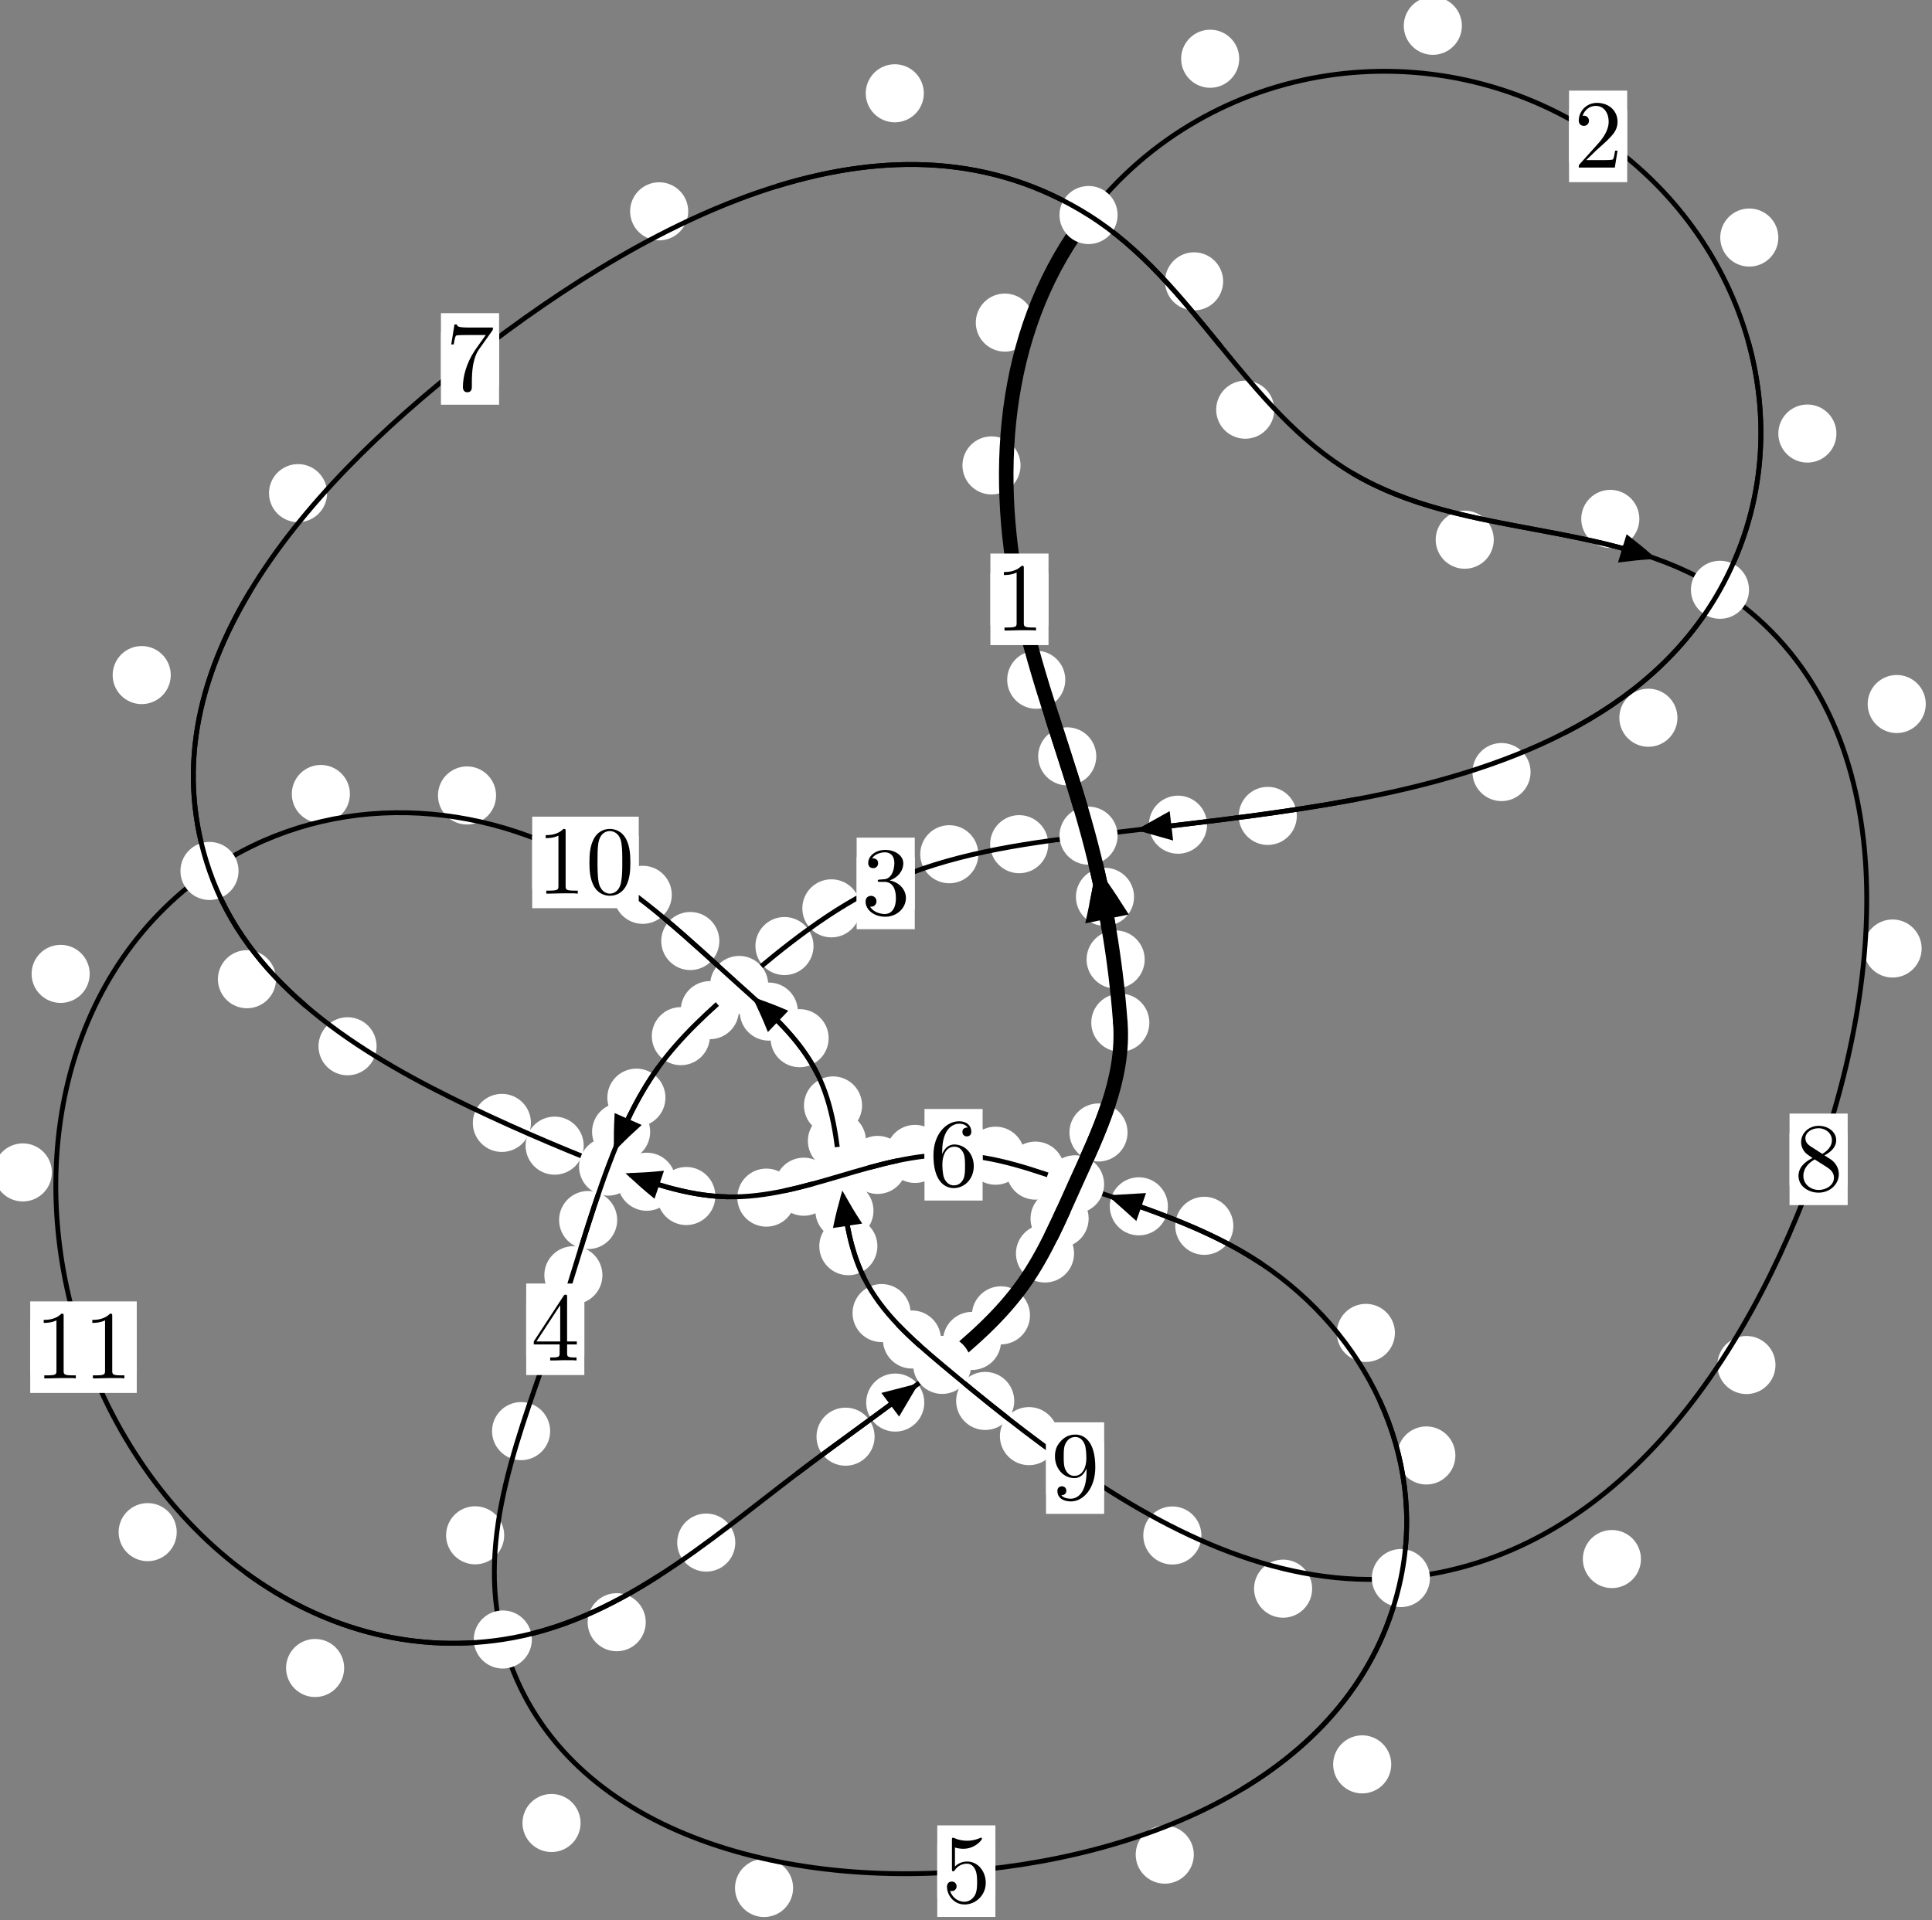 <?xml version="1.0"?>
<!-- Created by MetaPost 1.999 on 2021.07.06:0000 -->
<svg version="1.1" xmlns="http://www.w3.org/2000/svg" xmlns:xlink="http://www.w3.org/1999/xlink" width="198.783" height="197.618" viewBox="0 0 198.783 197.618">
<rect x="0" y="0" width="198.783" height="197.618" fill="#808080" stroke="none"/>
<!-- Original BoundingBox: -112.640396 -111.284164 86.142380 86.334091 -->
  <defs>
    <g transform="scale(0.01,0.01)" id="GLYPHcmr10_48">
      <path style="fill-rule: evenodd;" d="M460 -320C460 -400,455 -480,420 -554C374 -650,292 -666,250 -666C190 -666,117 -640,76 -547C44 -478,39 -400,39 -320C39 -245,43 -155,84 -79C127 2,200 22,249 22C303 22,379 1,423 -94C455 -163,460 -241,460 -320M249 -0C210 -0,151 -25,133 -121C122 -181,122 -273,122 -332C122 -396,122 -462,130 -516C149 -635,224 -644,249 -644C282 -644,348 -626,367 -527C377 -471,377 -395,377 -332C377 -257,377 -189,366 -125C351 -30,294 -0,249 -0"></path>
    </g>
    <g transform="scale(0.01,0.01)" id="GLYPHcmr10_49">
      <path style="fill-rule: evenodd;" d="M294 -640C294 -664,294 -666,271 -666C209 -602,121 -602,89 -602L89 -571C109 -571,168 -571,220 -597L220 -79C220 -43,217 -31,127 -31L95 -31L95 -0L257 -0L130 -3L217 -3L257 -3L297 -3L384 -3L419 -0L419 -31L387 -31C297 -31,294 -42,294 -79"></path>
    </g>
    <g transform="scale(0.01,0.01)" id="GLYPHcmr10_50">
      <path style="fill-rule: evenodd;" d="M127 -77L233 -180C389 -318,449 -372,449 -472C449 -586,359 -666,237 -666C124 -666,50 -574,50 -485C50 -429,100 -429,103 -429C120 -429,155 -441,155 -482C155 -508,137 -534,102 -534C94 -534,92 -534,89 -533C112 -598,166 -635,224 -635C315 -635,358 -554,358 -472C358 -392,308 -313,253 -251L61 -37C50 -26,50 -24,50 -0L421 -0L449 -174L424 -174C419 -144,412 -100,402 -85C395 -77,329 -77,307 -77"></path>
    </g>
    <g transform="scale(0.01,0.01)" id="GLYPHcmr10_51">
      <path style="fill-rule: evenodd;" d="M290 -352C372 -379,430 -449,430 -528C430 -610,342 -666,246 -666C145 -666,69 -606,69 -530C69 -497,91 -478,120 -478C151 -478,171 -500,171 -529C171 -579,124 -579,109 -579C140 -628,206 -641,242 -641C283 -641,338 -619,338 -529C338 -517,336 -459,310 -415C280 -367,246 -364,221 -363C213 -362,189 -360,182 -360C174 -359,167 -358,167 -348C167 -337,174 -337,191 -337L235 -337C317 -337,354 -269,354 -171C354 -35,285 -6,241 -6C198 -6,123 -23,88 -82C123 -77,154 -99,154 -137C154 -173,127 -193,98 -193C74 -193,42 -179,42 -135C42 -44,135 22,244 22C366 22,457 -69,457 -171C457 -253,394 -331,290 -352"></path>
    </g>
    <g transform="scale(0.01,0.01)" id="GLYPHcmr10_52">
      <path style="fill-rule: evenodd;" d="M294 -165L294 -78C294 -42,292 -31,218 -31L197 -31L197 -0L332 -0L238 -3L290 -3L332 -3L374 -3L427 -3L468 -0L468 -31L447 -31C373 -31,371 -42,371 -78L371 -165L471 -165L471 -196L371 -196L371 -651C371 -671,371 -677,355 -677C346 -677,343 -677,335 -665L28 -196L28 -165M300 -196L56 -196L300 -569"></path>
    </g>
    <g transform="scale(0.01,0.01)" id="GLYPHcmr10_53">
      <path style="fill-rule: evenodd;" d="M449 -201C449 -320,367 -420,259 -420C211 -420,168 -404,132 -369L132 -564C152 -558,185 -551,217 -551C340 -551,410 -642,410 -655C410 -661,407 -666,400 -666C399 -666,397 -666,392 -663C372 -654,323 -634,256 -634C216 -634,170 -641,123 -662C115 -665,113 -665,111 -665C101 -665,101 -657,101 -641L101 -345C101 -327,101 -319,115 -319C122 -319,124 -322,128 -328C139 -344,176 -398,257 -398C309 -398,334 -352,342 -334C358 -297,360 -258,360 -208C360 -173,360 -113,336 -71C312 -32,275 -6,229 -6C156 -6,99 -59,82 -118C85 -117,88 -116,99 -116C132 -116,149 -141,149 -165C149 -189,132 -214,99 -214C85 -214,50 -207,50 -161C50 -75,119 22,231 22C347 22,449 -74,449 -201"></path>
    </g>
    <g transform="scale(0.01,0.01)" id="GLYPHcmr10_54">
      <path style="fill-rule: evenodd;" d="M132 -328L132 -352C132 -605,256 -641,307 -641C331 -641,373 -635,395 -601C380 -601,340 -601,340 -556C340 -525,364 -510,386 -510C402 -510,432 -519,432 -558C432 -618,388 -666,305 -666C177 -666,42 -537,42 -316C42 -49,158 22,251 22C362 22,457 -72,457 -204C457 -331,368 -427,257 -427C189 -427,152 -376,132 -328M251 -6C188 -6,158 -66,152 -81C134 -128,134 -208,134 -226C134 -304,166 -404,256 -404C272 -404,318 -404,349 -342C367 -305,367 -254,367 -205C367 -157,367 -107,350 -71C320 -11,274 -6,251 -6"></path>
    </g>
    <g transform="scale(0.01,0.01)" id="GLYPHcmr10_55">
      <path style="fill-rule: evenodd;" d="M476 -609C485 -621,485 -623,485 -644L242 -644C120 -644,118 -657,114 -676L89 -676L56 -470L81 -470C84 -486,93 -549,106 -561C113 -567,191 -567,204 -567L411 -567C400 -551,321 -442,299 -409C209 -274,176 -135,176 -33C176 -23,176 22,222 22C268 22,268 -23,268 -33L268 -84C268 -139,271 -194,279 -248C283 -271,297 -357,341 -419"></path>
    </g>
    <g transform="scale(0.01,0.01)" id="GLYPHcmr10_56">
      <path style="fill-rule: evenodd;" d="M163 -457C117 -487,113 -521,113 -538C113 -599,178 -641,249 -641C322 -641,386 -589,386 -517C386 -460,347 -412,287 -377M309 -362C381 -399,430 -451,430 -517C430 -609,341 -666,250 -666C150 -666,69 -592,69 -499C69 -481,71 -436,113 -389C124 -377,161 -352,186 -335C128 -306,42 -250,42 -151C42 -45,144 22,249 22C362 22,457 -61,457 -168C457 -204,446 -249,408 -291C389 -312,373 -322,309 -362M209 -320L332 -242C360 -223,407 -193,407 -132C407 -58,332 -6,250 -6C164 -6,92 -68,92 -151C92 -209,124 -273,209 -320"></path>
    </g>
    <g transform="scale(0.01,0.01)" id="GLYPHcmr10_57">
      <path style="fill-rule: evenodd;" d="M367 -318L367 -286C367 -52,263 -6,205 -6C188 -6,134 -8,107 -42C151 -42,159 -71,159 -88C159 -119,135 -134,113 -134C97 -134,67 -125,67 -86C67 -19,121 22,206 22C335 22,457 -114,457 -329C457 -598,342 -666,253 -666C198 -666,149 -648,106 -603C65 -558,42 -516,42 -441C42 -316,130 -218,242 -218C303 -218,344 -260,367 -318M243 -241C227 -241,181 -241,150 -304C132 -341,132 -391,132 -440C132 -494,132 -541,153 -578C180 -628,218 -641,253 -641C299 -641,332 -607,349 -562C361 -530,365 -467,365 -421C365 -338,331 -241,243 -241"></path>
    </g>
  </defs>
  <path d="M117.776 98.741C117.776 97.948,117.461 97.188,116.9 96.627C116.34 96.067,115.58 95.752,114.787 95.752C113.994 95.752,113.234 96.067,112.674 96.627C112.113 97.188,111.798 97.948,111.798 98.741C111.798 99.533,112.113 100.293,112.674 100.854C113.234 101.414,113.994 101.729,114.787 101.729C115.58 101.729,116.34 101.414,116.9 100.854C117.461 100.293,117.776 99.533,117.776 98.741Z" style="fill: rgb(100%,100%,100%);stroke: none;"></path>
  <path d="M118.258 105.244C118.258 104.451,117.943 103.691,117.383 103.13C116.823 102.57,116.062 102.255,115.27 102.255C114.477 102.255,113.717 102.57,113.156 103.13C112.596 103.691,112.281 104.451,112.281 105.244C112.281 106.036,112.596 106.797,113.156 107.357C113.717 107.917,114.477 108.232,115.27 108.232C116.062 108.232,116.823 107.917,117.383 107.357C117.943 106.797,118.258 106.036,118.258 105.244Z" style="fill: rgb(100%,100%,100%);stroke: none;"></path>
  <path d="M112.795 77.837C112.795 77.045,112.48 76.284,111.92 75.724C111.36 75.164,110.599 74.849,109.807 74.849C109.014 74.849,108.254 75.164,107.693 75.724C107.133 76.284,106.818 77.045,106.818 77.837C106.818 78.63,107.133 79.39,107.693 79.951C108.254 80.511,109.014 80.826,109.807 80.826C110.599 80.826,111.36 80.511,111.92 79.951C112.48 79.39,112.795 78.63,112.795 77.837Z" style="fill: rgb(100%,100%,100%);stroke: none;"></path>
  <path d="M116.681 92.298C116.681 91.505,116.366 90.745,115.805 90.184C115.245 89.624,114.485 89.309,113.692 89.309C112.899 89.309,112.139 89.624,111.579 90.184C111.018 90.745,110.703 91.505,110.703 92.298C110.703 93.09,111.018 93.85,111.579 94.411C112.139 94.971,112.899 95.286,113.692 95.286C114.485 95.286,115.245 94.971,115.805 94.411C116.366 93.85,116.681 93.09,116.681 92.298Z" style="fill: rgb(100%,100%,100%);stroke: none;"></path>
  <path d="M105.003 47.896C105.003 47.103,104.688 46.343,104.128 45.783C103.567 45.222,102.807 44.907,102.015 44.907C101.222 44.907,100.462 45.222,99.901 45.783C99.341 46.343,99.026 47.103,99.026 47.896C99.026 48.689,99.341 49.449,99.901 50.009C100.462 50.57,101.222 50.885,102.015 50.885C102.807 50.885,103.567 50.57,104.128 50.009C104.688 49.449,105.003 48.689,105.003 47.896Z" style="fill: rgb(100%,100%,100%);stroke: none;"></path>
  <path d="M109.607 69.954C109.607 69.162,109.293 68.402,108.732 67.841C108.172 67.281,107.411 66.966,106.619 66.966C105.826 66.966,105.066 67.281,104.505 67.841C103.945 68.402,103.63 69.162,103.63 69.954C103.63 70.747,103.945 71.507,104.505 72.068C105.066 72.628,105.826 72.943,106.619 72.943C107.411 72.943,108.172 72.628,108.732 72.068C109.293 71.507,109.607 70.747,109.607 69.954Z" style="fill: rgb(100%,100%,100%);stroke: none;"></path>
  <path d="M127.503 6.045C127.503 5.252,127.189 4.492,126.628 3.931C126.068 3.371,125.307 3.056,124.515 3.056C123.722 3.056,122.962 3.371,122.401 3.931C121.841 4.492,121.526 5.252,121.526 6.045C121.526 6.837,121.841 7.598,122.401 8.158C122.962 8.719,123.722 9.033,124.515 9.033C125.307 9.033,126.068 8.719,126.628 8.158C127.189 7.598,127.503 6.837,127.503 6.045Z" style="fill: rgb(100%,100%,100%);stroke: none;"></path>
  <path d="M106.376 33.198C106.376 32.406,106.061 31.645,105.501 31.085C104.94 30.524,104.18 30.21,103.388 30.21C102.595 30.21,101.835 30.524,101.274 31.085C100.714 31.645,100.399 32.406,100.399 33.198C100.399 33.991,100.714 34.751,101.274 35.312C101.835 35.872,102.595 36.187,103.388 36.187C104.18 36.187,104.94 35.872,105.501 35.312C106.061 34.751,106.376 33.991,106.376 33.198Z" style="fill: rgb(100%,100%,100%);stroke: none;"></path>
  <path d="M182.973 24.447C182.973 23.654,182.658 22.894,182.098 22.333C181.537 21.773,180.777 21.458,179.984 21.458C179.192 21.458,178.432 21.773,177.871 22.333C177.311 22.894,176.996 23.654,176.996 24.447C176.996 25.239,177.311 26,177.871 26.56C178.432 27.121,179.192 27.436,179.984 27.436C180.777 27.436,181.537 27.121,182.098 26.56C182.658 26,182.973 25.239,182.973 24.447Z" style="fill: rgb(100%,100%,100%);stroke: none;"></path>
  <path d="M150.413 2.655C150.413 1.862,150.098 1.102,149.537 0.541C148.977 -0.019,148.217 -0.334,147.424 -0.334C146.631 -0.334,145.871 -0.019,145.311 0.541C144.75 1.102,144.435 1.862,144.435 2.655C144.435 3.447,144.75 4.207,145.311 4.768C145.871 5.328,146.631 5.643,147.424 5.643C148.217 5.643,148.977 5.328,149.537 4.768C150.098 4.207,150.413 3.447,150.413 2.655Z" style="fill: rgb(100%,100%,100%);stroke: none;"></path>
  <path d="M172.591 73.863C172.591 73.07,172.276 72.31,171.716 71.75C171.155 71.189,170.395 70.874,169.602 70.874C168.81 70.874,168.05 71.189,167.489 71.75C166.929 72.31,166.614 73.07,166.614 73.863C166.614 74.656,166.929 75.416,167.489 75.976C168.05 76.537,168.81 76.852,169.602 76.852C170.395 76.852,171.155 76.537,171.716 75.976C172.276 75.416,172.591 74.656,172.591 73.863Z" style="fill: rgb(100%,100%,100%);stroke: none;"></path>
  <path d="M188.949 44.618C188.949 43.825,188.634 43.065,188.074 42.505C187.513 41.944,186.753 41.629,185.96 41.629C185.168 41.629,184.408 41.944,183.847 42.505C183.287 43.065,182.972 43.825,182.972 44.618C182.972 45.411,183.287 46.171,183.847 46.731C184.408 47.292,185.168 47.607,185.96 47.607C186.753 47.607,187.513 47.292,188.074 46.731C188.634 46.171,188.949 45.411,188.949 44.618Z" style="fill: rgb(100%,100%,100%);stroke: none;"></path>
  <path d="M133.43 83.966C133.43 83.174,133.115 82.413,132.555 81.853C131.995 81.292,131.234 80.978,130.442 80.978C129.649 80.978,128.889 81.292,128.328 81.853C127.768 82.413,127.453 83.174,127.453 83.966C127.453 84.759,127.768 85.519,128.328 86.08C128.889 86.64,129.649 86.955,130.442 86.955C131.234 86.955,131.995 86.64,132.555 86.08C133.115 85.519,133.43 84.759,133.43 83.966Z" style="fill: rgb(100%,100%,100%);stroke: none;"></path>
  <path d="M157.479 79.453C157.479 78.661,157.164 77.901,156.603 77.34C156.043 76.78,155.283 76.465,154.49 76.465C153.697 76.465,152.937 76.78,152.377 77.34C151.816 77.901,151.501 78.661,151.501 79.453C151.501 80.246,151.816 81.006,152.377 81.567C152.937 82.127,153.697 82.442,154.49 82.442C155.283 82.442,156.043 82.127,156.603 81.567C157.164 81.006,157.479 80.246,157.479 79.453Z" style="fill: rgb(100%,100%,100%);stroke: none;"></path>
  <path d="M107.854 86.876C107.854 86.083,107.539 85.323,106.978 84.762C106.418 84.202,105.658 83.887,104.865 83.887C104.072 83.887,103.312 84.202,102.752 84.762C102.191 85.323,101.876 86.083,101.876 86.876C101.876 87.668,102.191 88.429,102.752 88.989C103.312 89.55,104.072 89.865,104.865 89.865C105.658 89.865,106.418 89.55,106.978 88.989C107.539 88.429,107.854 87.668,107.854 86.876Z" style="fill: rgb(100%,100%,100%);stroke: none;"></path>
  <path d="M124.192 84.87C124.192 84.078,123.877 83.318,123.317 82.757C122.756 82.197,121.996 81.882,121.203 81.882C120.411 81.882,119.65 82.197,119.09 82.757C118.529 83.318,118.214 84.078,118.214 84.87C118.214 85.663,118.529 86.423,119.09 86.984C119.65 87.544,120.411 87.859,121.203 87.859C121.996 87.859,122.756 87.544,123.317 86.984C123.877 86.423,124.192 85.663,124.192 84.87Z" style="fill: rgb(100%,100%,100%);stroke: none;"></path>
  <path d="M88.531 93.48C88.531 92.687,88.216 91.927,87.655 91.366C87.095 90.806,86.335 90.491,85.542 90.491C84.749 90.491,83.989 90.806,83.429 91.366C82.868 91.927,82.553 92.687,82.553 93.48C82.553 94.272,82.868 95.033,83.429 95.593C83.989 96.153,84.749 96.468,85.542 96.468C86.335 96.468,87.095 96.153,87.655 95.593C88.216 95.033,88.531 94.272,88.531 93.48Z" style="fill: rgb(100%,100%,100%);stroke: none;"></path>
  <path d="M100.66 87.91C100.66 87.118,100.345 86.357,99.785 85.797C99.224 85.236,98.464 84.922,97.671 84.922C96.879 84.922,96.119 85.236,95.558 85.797C94.998 86.357,94.683 87.118,94.683 87.91C94.683 88.703,94.998 89.463,95.558 90.024C96.119 90.584,96.879 90.899,97.671 90.899C98.464 90.899,99.224 90.584,99.785 90.024C100.345 89.463,100.66 88.703,100.66 87.91Z" style="fill: rgb(100%,100%,100%);stroke: none;"></path>
  <path d="M76.024 103.957C76.024 103.165,75.709 102.405,75.148 101.844C74.588 101.284,73.828 100.969,73.035 100.969C72.242 100.969,71.482 101.284,70.922 101.844C70.361 102.405,70.046 103.165,70.046 103.957C70.046 104.75,70.361 105.51,70.922 106.071C71.482 106.631,72.242 106.946,73.035 106.946C73.828 106.946,74.588 106.631,75.148 106.071C75.709 105.51,76.024 104.75,76.024 103.957Z" style="fill: rgb(100%,100%,100%);stroke: none;"></path>
  <path d="M83.702 97.36C83.702 96.567,83.387 95.807,82.827 95.246C82.267 94.686,81.506 94.371,80.714 94.371C79.921 94.371,79.161 94.686,78.6 95.246C78.04 95.807,77.725 96.567,77.725 97.36C77.725 98.152,78.04 98.912,78.6 99.473C79.161 100.033,79.921 100.348,80.714 100.348C81.506 100.348,82.267 100.033,82.827 99.473C83.387 98.912,83.702 98.152,83.702 97.36Z" style="fill: rgb(100%,100%,100%);stroke: none;"></path>
  <path d="M68.467 112.961C68.467 112.169,68.152 111.409,67.591 110.848C67.031 110.288,66.271 109.973,65.478 109.973C64.685 109.973,63.925 110.288,63.365 110.848C62.804 111.409,62.489 112.169,62.489 112.961C62.489 113.754,62.804 114.514,63.365 115.075C63.925 115.635,64.685 115.95,65.478 115.95C66.271 115.95,67.031 115.635,67.591 115.075C68.152 114.514,68.467 113.754,68.467 112.961Z" style="fill: rgb(100%,100%,100%);stroke: none;"></path>
  <path d="M73.043 106.632C73.043 105.839,72.728 105.079,72.167 104.518C71.607 103.958,70.847 103.643,70.054 103.643C69.261 103.643,68.501 103.958,67.941 104.518C67.38 105.079,67.065 105.839,67.065 106.632C67.065 107.424,67.38 108.184,67.941 108.745C68.501 109.305,69.261 109.62,70.054 109.62C70.847 109.62,71.607 109.305,72.167 108.745C72.728 108.184,73.043 107.424,73.043 106.632Z" style="fill: rgb(100%,100%,100%);stroke: none;"></path>
  <path d="M63.502 125.555C63.502 124.762,63.187 124.002,62.627 123.442C62.066 122.881,61.306 122.566,60.513 122.566C59.721 122.566,58.961 122.881,58.4 123.442C57.84 124.002,57.525 124.762,57.525 125.555C57.525 126.348,57.84 127.108,58.4 127.668C58.961 128.229,59.721 128.544,60.513 128.544C61.306 128.544,62.066 128.229,62.627 127.668C63.187 127.108,63.502 126.348,63.502 125.555Z" style="fill: rgb(100%,100%,100%);stroke: none;"></path>
  <path d="M66.895 116.474C66.895 115.681,66.58 114.921,66.02 114.36C65.459 113.8,64.699 113.485,63.906 113.485C63.114 113.485,62.353 113.8,61.793 114.36C61.232 114.921,60.918 115.681,60.918 116.474C60.918 117.266,61.232 118.027,61.793 118.587C62.353 119.148,63.114 119.463,63.906 119.463C64.699 119.463,65.459 119.148,66.02 118.587C66.58 118.027,66.895 117.266,66.895 116.474Z" style="fill: rgb(100%,100%,100%);stroke: none;"></path>
  <path d="M56.605 147.28C56.605 146.487,56.29 145.727,55.729 145.167C55.169 144.606,54.409 144.291,53.616 144.291C52.823 144.291,52.063 144.606,51.503 145.167C50.942 145.727,50.627 146.487,50.627 147.28C50.627 148.073,50.942 148.833,51.503 149.393C52.063 149.954,52.823 150.269,53.616 150.269C54.409 150.269,55.169 149.954,55.729 149.393C56.29 148.833,56.605 148.073,56.605 147.28Z" style="fill: rgb(100%,100%,100%);stroke: none;"></path>
  <path d="M61.984 131.234C61.984 130.442,61.669 129.682,61.109 129.121C60.549 128.561,59.788 128.246,58.996 128.246C58.203 128.246,57.443 128.561,56.882 129.121C56.322 129.682,56.007 130.442,56.007 131.234C56.007 132.027,56.322 132.787,56.882 133.348C57.443 133.908,58.203 134.223,58.996 134.223C59.788 134.223,60.549 133.908,61.109 133.348C61.669 132.787,61.984 132.027,61.984 131.234Z" style="fill: rgb(100%,100%,100%);stroke: none;"></path>
  <path d="M59.735 187.608C59.735 186.815,59.42 186.055,58.86 185.494C58.3 184.934,57.539 184.619,56.747 184.619C55.954 184.619,55.194 184.934,54.633 185.494C54.073 186.055,53.758 186.815,53.758 187.608C53.758 188.4,54.073 189.161,54.633 189.721C55.194 190.281,55.954 190.596,56.747 190.596C57.539 190.596,58.3 190.281,58.86 189.721C59.42 189.161,59.735 188.4,59.735 187.608Z" style="fill: rgb(100%,100%,100%);stroke: none;"></path>
  <path d="M51.876 158C51.876 157.208,51.561 156.447,51.001 155.887C50.44 155.327,49.68 155.012,48.887 155.012C48.095 155.012,47.335 155.327,46.774 155.887C46.214 156.447,45.899 157.208,45.899 158C45.899 158.793,46.214 159.553,46.774 160.114C47.335 160.674,48.095 160.989,48.887 160.989C49.68 160.989,50.44 160.674,51.001 160.114C51.561 159.553,51.876 158.793,51.876 158Z" style="fill: rgb(100%,100%,100%);stroke: none;"></path>
  <path d="M122.83 190.864C122.83 190.071,122.515 189.311,121.954 188.75C121.394 188.19,120.634 187.875,119.841 187.875C119.048 187.875,118.288 188.19,117.728 188.75C117.167 189.311,116.852 190.071,116.852 190.864C116.852 191.656,117.167 192.417,117.728 192.977C118.288 193.537,119.048 193.852,119.841 193.852C120.634 193.852,121.394 193.537,121.954 192.977C122.515 192.417,122.83 191.656,122.83 190.864Z" style="fill: rgb(100%,100%,100%);stroke: none;"></path>
  <path d="M81.602 194.295C81.602 193.503,81.287 192.743,80.727 192.182C80.166 191.622,79.406 191.307,78.614 191.307C77.821 191.307,77.061 191.622,76.5 192.182C75.94 192.743,75.625 193.503,75.625 194.295C75.625 195.088,75.94 195.848,76.5 196.409C77.061 196.969,77.821 197.284,78.614 197.284C79.406 197.284,80.166 196.969,80.727 196.409C81.287 195.848,81.602 195.088,81.602 194.295Z" style="fill: rgb(100%,100%,100%);stroke: none;"></path>
  <path d="M149.744 149.784C149.744 148.991,149.429 148.231,148.868 147.671C148.308 147.11,147.548 146.795,146.755 146.795C145.962 146.795,145.202 147.11,144.642 147.671C144.081 148.231,143.766 148.991,143.766 149.784C143.766 150.577,144.081 151.337,144.642 151.897C145.202 152.458,145.962 152.773,146.755 152.773C147.548 152.773,148.308 152.458,148.868 151.897C149.429 151.337,149.744 150.577,149.744 149.784Z" style="fill: rgb(100%,100%,100%);stroke: none;"></path>
  <path d="M143.145 181.574C143.145 180.781,142.83 180.021,142.27 179.461C141.709 178.9,140.949 178.585,140.156 178.585C139.364 178.585,138.604 178.9,138.043 179.461C137.483 180.021,137.168 180.781,137.168 181.574C137.168 182.367,137.483 183.127,138.043 183.687C138.604 184.248,139.364 184.563,140.156 184.563C140.949 184.563,141.709 184.248,142.27 183.687C142.83 183.127,143.145 182.367,143.145 181.574Z" style="fill: rgb(100%,100%,100%);stroke: none;"></path>
  <path d="M126.898 126.151C126.898 125.358,126.583 124.598,126.023 124.037C125.462 123.477,124.702 123.162,123.909 123.162C123.117 123.162,122.357 123.477,121.796 124.037C121.236 124.598,120.921 125.358,120.921 126.151C120.921 126.943,121.236 127.703,121.796 128.264C122.357 128.824,123.117 129.139,123.909 129.139C124.702 129.139,125.462 128.824,126.023 128.264C126.583 127.703,126.898 126.943,126.898 126.151Z" style="fill: rgb(100%,100%,100%);stroke: none;"></path>
  <path d="M143.523 137.171C143.523 136.379,143.208 135.619,142.648 135.058C142.087 134.498,141.327 134.183,140.535 134.183C139.742 134.183,138.982 134.498,138.421 135.058C137.861 135.619,137.546 136.379,137.546 137.171C137.546 137.964,137.861 138.724,138.421 139.285C138.982 139.845,139.742 140.16,140.535 140.16C141.327 140.16,142.087 139.845,142.648 139.285C143.208 138.724,143.523 137.964,143.523 137.171Z" style="fill: rgb(100%,100%,100%);stroke: none;"></path>
  <path d="M109.524 120.47C109.524 119.678,109.209 118.917,108.649 118.357C108.088 117.796,107.328 117.482,106.535 117.482C105.743 117.482,104.982 117.796,104.422 118.357C103.861 118.917,103.546 119.678,103.546 120.47C103.546 121.263,103.861 122.023,104.422 122.584C104.982 123.144,105.743 123.459,106.535 123.459C107.328 123.459,108.088 123.144,108.649 122.584C109.209 122.023,109.524 121.263,109.524 120.47Z" style="fill: rgb(100%,100%,100%);stroke: none;"></path>
  <path d="M120.165 124.146C120.165 123.353,119.85 122.593,119.289 122.032C118.729 121.472,117.969 121.157,117.176 121.157C116.383 121.157,115.623 121.472,115.063 122.032C114.502 122.593,114.187 123.353,114.187 124.146C114.187 124.938,114.502 125.699,115.063 126.259C115.623 126.82,116.383 127.134,117.176 127.134C117.969 127.134,118.729 126.82,119.289 126.259C119.85 125.699,120.165 124.938,120.165 124.146Z" style="fill: rgb(100%,100%,100%);stroke: none;"></path>
  <path d="M97.134 118.751C97.134 117.958,96.819 117.198,96.259 116.638C95.698 116.077,94.938 115.762,94.145 115.762C93.353 115.762,92.592 116.077,92.032 116.638C91.471 117.198,91.156 117.958,91.156 118.751C91.156 119.544,91.471 120.304,92.032 120.864C92.592 121.425,93.353 121.74,94.145 121.74C94.938 121.74,95.698 121.425,96.259 120.864C96.819 120.304,97.134 119.544,97.134 118.751Z" style="fill: rgb(100%,100%,100%);stroke: none;"></path>
  <path d="M105.422 118.936C105.422 118.144,105.107 117.383,104.546 116.823C103.986 116.262,103.226 115.947,102.433 115.947C101.64 115.947,100.88 116.262,100.32 116.823C99.759 117.383,99.444 118.144,99.444 118.936C99.444 119.729,99.759 120.489,100.32 121.05C100.88 121.61,101.64 121.925,102.433 121.925C103.226 121.925,103.986 121.61,104.546 121.05C105.107 120.489,105.422 119.729,105.422 118.936Z" style="fill: rgb(100%,100%,100%);stroke: none;"></path>
  <path d="M85.688 122.126C85.688 121.333,85.373 120.573,84.813 120.013C84.252 119.452,83.492 119.137,82.699 119.137C81.907 119.137,81.147 119.452,80.586 120.013C80.026 120.573,79.711 121.333,79.711 122.126C79.711 122.919,80.026 123.679,80.586 124.239C81.147 124.8,81.907 125.115,82.699 125.115C83.492 125.115,84.252 124.8,84.813 124.239C85.373 123.679,85.688 122.919,85.688 122.126Z" style="fill: rgb(100%,100%,100%);stroke: none;"></path>
  <path d="M93.286 119.883C93.286 119.09,92.971 118.33,92.41 117.77C91.85 117.209,91.09 116.894,90.297 116.894C89.504 116.894,88.744 117.209,88.184 117.77C87.623 118.33,87.308 119.09,87.308 119.883C87.308 120.676,87.623 121.436,88.184 121.996C88.744 122.557,89.504 122.872,90.297 122.872C91.09 122.872,91.85 122.557,92.41 121.996C92.971 121.436,93.286 120.676,93.286 119.883Z" style="fill: rgb(100%,100%,100%);stroke: none;"></path>
  <path d="M73.601 123.084C73.601 122.291,73.286 121.531,72.725 120.971C72.165 120.41,71.405 120.095,70.612 120.095C69.819 120.095,69.059 120.41,68.499 120.971C67.938 121.531,67.623 122.291,67.623 123.084C67.623 123.877,67.938 124.637,68.499 125.197C69.059 125.758,69.819 126.073,70.612 126.073C71.405 126.073,72.165 125.758,72.725 125.197C73.286 124.637,73.601 123.877,73.601 123.084Z" style="fill: rgb(100%,100%,100%);stroke: none;"></path>
  <path d="M81.84 123.249C81.84 122.457,81.525 121.696,80.964 121.136C80.404 120.575,79.643 120.261,78.851 120.261C78.058 120.261,77.298 120.575,76.737 121.136C76.177 121.696,75.862 122.457,75.862 123.249C75.862 124.042,76.177 124.802,76.737 125.363C77.298 125.923,78.058 126.238,78.851 126.238C79.643 126.238,80.404 125.923,80.964 125.363C81.525 124.802,81.84 124.042,81.84 123.249Z" style="fill: rgb(100%,100%,100%);stroke: none;"></path>
  <path d="M60.055 117.901C60.055 117.109,59.74 116.349,59.18 115.788C58.619 115.228,57.859 114.913,57.067 114.913C56.274 114.913,55.514 115.228,54.953 115.788C54.393 116.349,54.078 117.109,54.078 117.901C54.078 118.694,54.393 119.454,54.953 120.015C55.514 120.575,56.274 120.89,57.067 120.89C57.859 120.89,58.619 120.575,59.18 120.015C59.74 119.454,60.055 118.694,60.055 117.901Z" style="fill: rgb(100%,100%,100%);stroke: none;"></path>
  <path d="M69.53 121.614C69.53 120.821,69.215 120.061,68.655 119.5C68.094 118.94,67.334 118.625,66.541 118.625C65.749 118.625,64.988 118.94,64.428 119.5C63.867 120.061,63.553 120.821,63.553 121.614C63.553 122.406,63.867 123.166,64.428 123.727C64.988 124.287,65.749 124.602,66.541 124.602C67.334 124.602,68.094 124.287,68.655 123.727C69.215 123.166,69.53 122.406,69.53 121.614Z" style="fill: rgb(100%,100%,100%);stroke: none;"></path>
  <path d="M38.748 107.673C38.748 106.88,38.433 106.12,37.873 105.559C37.312 104.999,36.552 104.684,35.759 104.684C34.967 104.684,34.207 104.999,33.646 105.559C33.086 106.12,32.771 106.88,32.771 107.673C32.771 108.465,33.086 109.226,33.646 109.786C34.207 110.347,34.967 110.661,35.759 110.661C36.552 110.661,37.312 110.347,37.873 109.786C38.433 109.226,38.748 108.465,38.748 107.673Z" style="fill: rgb(100%,100%,100%);stroke: none;"></path>
  <path d="M54.627 115.56C54.627 114.768,54.312 114.008,53.752 113.447C53.192 112.887,52.431 112.572,51.639 112.572C50.846 112.572,50.086 112.887,49.525 113.447C48.965 114.008,48.65 114.768,48.65 115.56C48.65 116.353,48.965 117.113,49.525 117.674C50.086 118.234,50.846 118.549,51.639 118.549C52.431 118.549,53.192 118.234,53.752 117.674C54.312 117.113,54.627 116.353,54.627 115.56Z" style="fill: rgb(100%,100%,100%);stroke: none;"></path>
  <path d="M17.569 69.474C17.569 68.681,17.254 67.921,16.694 67.36C16.133 66.8,15.373 66.485,14.58 66.485C13.788 66.485,13.028 66.8,12.467 67.36C11.907 67.921,11.592 68.681,11.592 69.474C11.592 70.266,11.907 71.027,12.467 71.587C13.028 72.148,13.788 72.462,14.58 72.462C15.373 72.462,16.133 72.148,16.694 71.587C17.254 71.027,17.569 70.266,17.569 69.474Z" style="fill: rgb(100%,100%,100%);stroke: none;"></path>
  <path d="M28.399 100.772C28.399 99.979,28.084 99.219,27.524 98.659C26.963 98.098,26.203 97.783,25.41 97.783C24.618 97.783,23.857 98.098,23.297 98.659C22.736 99.219,22.421 99.979,22.421 100.772C22.421 101.565,22.736 102.325,23.297 102.885C23.857 103.446,24.618 103.761,25.41 103.761C26.203 103.761,26.963 103.446,27.524 102.885C28.084 102.325,28.399 101.565,28.399 100.772Z" style="fill: rgb(100%,100%,100%);stroke: none;"></path>
  <path d="M70.809 21.747C70.809 20.954,70.495 20.194,69.934 19.633C69.374 19.073,68.613 18.758,67.821 18.758C67.028 18.758,66.268 19.073,65.707 19.633C65.147 20.194,64.832 20.954,64.832 21.747C64.832 22.539,65.147 23.299,65.707 23.86C66.268 24.42,67.028 24.735,67.821 24.735C68.613 24.735,69.374 24.42,69.934 23.86C70.495 23.299,70.809 22.539,70.809 21.747Z" style="fill: rgb(100%,100%,100%);stroke: none;"></path>
  <path d="M33.655 50.751C33.655 49.958,33.34 49.198,32.78 48.637C32.219 48.077,31.459 47.762,30.666 47.762C29.874 47.762,29.114 48.077,28.553 48.637C27.993 49.198,27.678 49.958,27.678 50.751C27.678 51.543,27.993 52.303,28.553 52.864C29.114 53.424,29.874 53.739,30.666 53.739C31.459 53.739,32.219 53.424,32.78 52.864C33.34 52.303,33.655 51.543,33.655 50.751Z" style="fill: rgb(100%,100%,100%);stroke: none;"></path>
  <path d="M125.848 28.954C125.848 28.161,125.533 27.401,124.973 26.841C124.412 26.28,123.652 25.965,122.859 25.965C122.067 25.965,121.307 26.28,120.746 26.841C120.186 27.401,119.871 28.161,119.871 28.954C119.871 29.747,120.186 30.507,120.746 31.067C121.307 31.628,122.067 31.943,122.859 31.943C123.652 31.943,124.412 31.628,124.973 31.067C125.533 30.507,125.848 29.747,125.848 28.954Z" style="fill: rgb(100%,100%,100%);stroke: none;"></path>
  <path d="M95.053 9.6C95.053 8.808,94.738 8.048,94.178 7.487C93.617 6.927,92.857 6.612,92.064 6.612C91.272 6.612,90.511 6.927,89.951 7.487C89.391 8.048,89.076 8.808,89.076 9.6C89.076 10.393,89.391 11.153,89.951 11.714C90.511 12.274,91.272 12.589,92.064 12.589C92.857 12.589,93.617 12.274,94.178 11.714C94.738 11.153,95.053 10.393,95.053 9.6Z" style="fill: rgb(100%,100%,100%);stroke: none;"></path>
  <path d="M153.694 55.543C153.694 54.751,153.379 53.991,152.819 53.43C152.258 52.87,151.498 52.555,150.705 52.555C149.913 52.555,149.153 52.87,148.592 53.43C148.032 53.991,147.717 54.751,147.717 55.543C147.717 56.336,148.032 57.096,148.592 57.657C149.153 58.217,149.913 58.532,150.705 58.532C151.498 58.532,152.258 58.217,152.819 57.657C153.379 57.096,153.694 56.336,153.694 55.543Z" style="fill: rgb(100%,100%,100%);stroke: none;"></path>
  <path d="M131.11 42.162C131.11 41.369,130.795 40.609,130.235 40.049C129.674 39.488,128.914 39.173,128.122 39.173C127.329 39.173,126.569 39.488,126.008 40.049C125.448 40.609,125.133 41.369,125.133 42.162C125.133 42.955,125.448 43.715,126.008 44.275C126.569 44.836,127.329 45.151,128.122 45.151C128.914 45.151,129.674 44.836,130.235 44.275C130.795 43.715,131.11 42.955,131.11 42.162Z" style="fill: rgb(100%,100%,100%);stroke: none;"></path>
  <path d="M198.142 72.453C198.142 71.66,197.827 70.9,197.267 70.339C196.706 69.779,195.946 69.464,195.154 69.464C194.361 69.464,193.601 69.779,193.04 70.339C192.48 70.9,192.165 71.66,192.165 72.453C192.165 73.245,192.48 74.006,193.04 74.566C193.601 75.126,194.361 75.441,195.154 75.441C195.946 75.441,196.706 75.126,197.267 74.566C197.827 74.006,198.142 73.245,198.142 72.453Z" style="fill: rgb(100%,100%,100%);stroke: none;"></path>
  <path d="M168.672 53.401C168.672 52.608,168.357 51.848,167.796 51.287C167.236 50.727,166.476 50.412,165.683 50.412C164.89 50.412,164.13 50.727,163.57 51.287C163.009 51.848,162.694 52.608,162.694 53.401C162.694 54.193,163.009 54.953,163.57 55.514C164.13 56.074,164.89 56.389,165.683 56.389C166.476 56.389,167.236 56.074,167.796 55.514C168.357 54.953,168.672 54.193,168.672 53.401Z" style="fill: rgb(100%,100%,100%);stroke: none;"></path>
  <path d="M182.68 140.477C182.68 139.685,182.365 138.925,181.804 138.364C181.244 137.804,180.484 137.489,179.691 137.489C178.898 137.489,178.138 137.804,177.578 138.364C177.017 138.925,176.702 139.685,176.702 140.477C176.702 141.27,177.017 142.03,177.578 142.591C178.138 143.151,178.898 143.466,179.691 143.466C180.484 143.466,181.244 143.151,181.804 142.591C182.365 142.03,182.68 141.27,182.68 140.477Z" style="fill: rgb(100%,100%,100%);stroke: none;"></path>
  <path d="M197.716 97.614C197.716 96.821,197.401 96.061,196.84 95.5C196.28 94.94,195.519 94.625,194.727 94.625C193.934 94.625,193.174 94.94,192.613 95.5C192.053 96.061,191.738 96.821,191.738 97.614C191.738 98.406,192.053 99.166,192.613 99.727C193.174 100.287,193.934 100.602,194.727 100.602C195.519 100.602,196.28 100.287,196.84 99.727C197.401 99.166,197.716 98.406,197.716 97.614Z" style="fill: rgb(100%,100%,100%);stroke: none;"></path>
  <path d="M135.007 163.493C135.007 162.7,134.693 161.94,134.132 161.379C133.572 160.819,132.811 160.504,132.019 160.504C131.226 160.504,130.466 160.819,129.905 161.379C129.345 161.94,129.03 162.7,129.03 163.493C129.03 164.285,129.345 165.045,129.905 165.606C130.466 166.166,131.226 166.481,132.019 166.481C132.811 166.481,133.572 166.166,134.132 165.606C134.693 165.045,135.007 164.285,135.007 163.493Z" style="fill: rgb(100%,100%,100%);stroke: none;"></path>
  <path d="M168.837 160.444C168.837 159.652,168.522 158.891,167.961 158.331C167.401 157.771,166.641 157.456,165.848 157.456C165.055 157.456,164.295 157.771,163.735 158.331C163.174 158.891,162.859 159.652,162.859 160.444C162.859 161.237,163.174 161.997,163.735 162.558C164.295 163.118,165.055 163.433,165.848 163.433C166.641 163.433,167.401 163.118,167.961 162.558C168.522 161.997,168.837 161.237,168.837 160.444Z" style="fill: rgb(100%,100%,100%);stroke: none;"></path>
  <path d="M108.858 147.794C108.858 147.001,108.543 146.241,107.983 145.681C107.422 145.12,106.662 144.805,105.869 144.805C105.077 144.805,104.317 145.12,103.756 145.681C103.196 146.241,102.881 147.001,102.881 147.794C102.881 148.587,103.196 149.347,103.756 149.907C104.317 150.468,105.077 150.783,105.869 150.783C106.662 150.783,107.422 150.468,107.983 149.907C108.543 149.347,108.858 148.587,108.858 147.794Z" style="fill: rgb(100%,100%,100%);stroke: none;"></path>
  <path d="M123.611 158.019C123.611 157.227,123.296 156.466,122.736 155.906C122.175 155.346,121.415 155.031,120.622 155.031C119.83 155.031,119.069 155.346,118.509 155.906C117.948 156.466,117.633 157.227,117.633 158.019C117.633 158.812,117.948 159.572,118.509 160.133C119.069 160.693,119.83 161.008,120.622 161.008C121.415 161.008,122.175 160.693,122.736 160.133C123.296 159.572,123.611 158.812,123.611 158.019Z" style="fill: rgb(100%,100%,100%);stroke: none;"></path>
  <path d="M96.82 137.853C96.82 137.06,96.505 136.3,95.944 135.739C95.384 135.179,94.624 134.864,93.831 134.864C93.038 134.864,92.278 135.179,91.717 135.739C91.157 136.3,90.842 137.06,90.842 137.853C90.842 138.645,91.157 139.405,91.717 139.966C92.278 140.526,93.038 140.841,93.831 140.841C94.624 140.841,95.384 140.526,95.944 139.966C96.505 139.405,96.82 138.645,96.82 137.853Z" style="fill: rgb(100%,100%,100%);stroke: none;"></path>
  <path d="M104.355 144.173C104.355 143.38,104.04 142.62,103.48 142.059C102.919 141.499,102.159 141.184,101.366 141.184C100.574 141.184,99.814 141.499,99.253 142.059C98.693 142.62,98.378 143.38,98.378 144.173C98.378 144.965,98.693 145.726,99.253 146.286C99.814 146.847,100.574 147.161,101.366 147.161C102.159 147.161,102.919 146.847,103.48 146.286C104.04 145.726,104.355 144.965,104.355 144.173Z" style="fill: rgb(100%,100%,100%);stroke: none;"></path>
  <path d="M90.274 128.246C90.274 127.453,89.959 126.693,89.399 126.133C88.838 125.572,88.078 125.257,87.286 125.257C86.493 125.257,85.733 125.572,85.172 126.133C84.612 126.693,84.297 127.453,84.297 128.246C84.297 129.039,84.612 129.799,85.172 130.359C85.733 130.92,86.493 131.235,87.286 131.235C88.078 131.235,88.838 130.92,89.399 130.359C89.959 129.799,90.274 129.039,90.274 128.246Z" style="fill: rgb(100%,100%,100%);stroke: none;"></path>
  <path d="M93.695 135.131C93.695 134.338,93.381 133.578,92.82 133.017C92.26 132.457,91.499 132.142,90.707 132.142C89.914 132.142,89.154 132.457,88.593 133.017C88.033 133.578,87.718 134.338,87.718 135.131C87.718 135.923,88.033 136.684,88.593 137.244C89.154 137.805,89.914 138.12,90.707 138.12C91.499 138.12,92.26 137.805,92.82 137.244C93.381 136.684,93.695 135.923,93.695 135.131Z" style="fill: rgb(100%,100%,100%);stroke: none;"></path>
  <path d="M89.101 117.412C89.101 116.62,88.786 115.859,88.226 115.299C87.665 114.738,86.905 114.423,86.113 114.423C85.32 114.423,84.56 114.738,83.999 115.299C83.439 115.859,83.124 116.62,83.124 117.412C83.124 118.205,83.439 118.965,83.999 119.526C84.56 120.086,85.32 120.401,86.113 120.401C86.905 120.401,87.665 120.086,88.226 119.526C88.786 118.965,89.101 118.205,89.101 117.412Z" style="fill: rgb(100%,100%,100%);stroke: none;"></path>
  <path d="M89.872 124.597C89.872 123.804,89.557 123.044,88.996 122.483C88.436 121.923,87.676 121.608,86.883 121.608C86.09 121.608,85.33 121.923,84.77 122.483C84.209 123.044,83.894 123.804,83.894 124.597C83.894 125.389,84.209 126.149,84.77 126.71C85.33 127.27,86.09 127.585,86.883 127.585C87.676 127.585,88.436 127.27,88.996 126.71C89.557 126.149,89.872 125.389,89.872 124.597Z" style="fill: rgb(100%,100%,100%);stroke: none;"></path>
  <path d="M85.259 106.841C85.259 106.049,84.944 105.289,84.383 104.728C83.823 104.168,83.063 103.853,82.27 103.853C81.477 103.853,80.717 104.168,80.157 104.728C79.596 105.289,79.281 106.049,79.281 106.841C79.281 107.634,79.596 108.394,80.157 108.955C80.717 109.515,81.477 109.83,82.27 109.83C83.063 109.83,83.823 109.515,84.383 108.955C84.944 108.394,85.259 107.634,85.259 106.841Z" style="fill: rgb(100%,100%,100%);stroke: none;"></path>
  <path d="M88.698 113.763C88.698 112.97,88.383 112.21,87.823 111.649C87.262 111.089,86.502 110.774,85.709 110.774C84.917 110.774,84.156 111.089,83.596 111.649C83.035 112.21,82.721 112.97,82.721 113.763C82.721 114.555,83.035 115.316,83.596 115.876C84.156 116.436,84.917 116.751,85.709 116.751C86.502 116.751,87.262 116.436,87.823 115.876C88.383 115.316,88.698 114.555,88.698 113.763Z" style="fill: rgb(100%,100%,100%);stroke: none;"></path>
  <path d="M74.014 96.842C74.014 96.05,73.699 95.29,73.138 94.729C72.578 94.169,71.818 93.854,71.025 93.854C70.232 93.854,69.472 94.169,68.912 94.729C68.351 95.29,68.036 96.05,68.036 96.842C68.036 97.635,68.351 98.395,68.912 98.956C69.472 99.516,70.232 99.831,71.025 99.831C71.818 99.831,72.578 99.516,73.138 98.956C73.699 98.395,74.014 97.635,74.014 96.842Z" style="fill: rgb(100%,100%,100%);stroke: none;"></path>
  <path d="M82.092 104.104C82.092 103.312,81.777 102.552,81.217 101.991C80.656 101.431,79.896 101.116,79.103 101.116C78.311 101.116,77.55 101.431,76.99 101.991C76.429 102.552,76.114 103.312,76.114 104.104C76.114 104.897,76.429 105.657,76.99 106.218C77.55 106.778,78.311 107.093,79.103 107.093C79.896 107.093,80.656 106.778,81.217 106.218C81.777 105.657,82.092 104.897,82.092 104.104Z" style="fill: rgb(100%,100%,100%);stroke: none;"></path>
  <path d="M51.039 81.862C51.039 81.069,50.725 80.309,50.164 79.749C49.604 79.188,48.843 78.873,48.051 78.873C47.258 78.873,46.498 79.188,45.937 79.749C45.377 80.309,45.062 81.069,45.062 81.862C45.062 82.655,45.377 83.415,45.937 83.975C46.498 84.536,47.258 84.851,48.051 84.851C48.843 84.851,49.604 84.536,50.164 83.975C50.725 83.415,51.039 82.655,51.039 81.862Z" style="fill: rgb(100%,100%,100%);stroke: none;"></path>
  <path d="M69.12 92.088C69.12 91.295,68.805 90.535,68.245 89.974C67.684 89.414,66.924 89.099,66.131 89.099C65.339 89.099,64.579 89.414,64.018 89.974C63.458 90.535,63.143 91.295,63.143 92.088C63.143 92.88,63.458 93.64,64.018 94.201C64.579 94.761,65.339 95.076,66.131 95.076C66.924 95.076,67.684 94.761,68.245 94.201C68.805 93.64,69.12 92.88,69.12 92.088Z" style="fill: rgb(100%,100%,100%);stroke: none;"></path>
  <path d="M9.229 100.223C9.229 99.431,8.914 98.67,8.354 98.11C7.793 97.549,7.033 97.235,6.24 97.235C5.448 97.235,4.687 97.549,4.127 98.11C3.566 98.67,3.251 99.431,3.251 100.223C3.251 101.016,3.566 101.776,4.127 102.337C4.687 102.897,5.448 103.212,6.24 103.212C7.033 103.212,7.793 102.897,8.354 102.337C8.914 101.776,9.229 101.016,9.229 100.223Z" style="fill: rgb(100%,100%,100%);stroke: none;"></path>
  <path d="M36.001 81.712C36.001 80.919,35.686 80.159,35.125 79.598C34.565 79.038,33.805 78.723,33.012 78.723C32.219 78.723,31.459 79.038,30.899 79.598C30.338 80.159,30.023 80.919,30.023 81.712C30.023 82.504,30.338 83.265,30.899 83.825C31.459 84.386,32.219 84.701,33.012 84.701C33.805 84.701,34.565 84.386,35.125 83.825C35.686 83.265,36.001 82.504,36.001 81.712Z" style="fill: rgb(100%,100%,100%);stroke: none;"></path>
  <path d="M18.183 157.674C18.183 156.882,17.868 156.122,17.308 155.561C16.747 155.001,15.987 154.686,15.194 154.686C14.402 154.686,13.641 155.001,13.081 155.561C12.521 156.122,12.206 156.882,12.206 157.674C12.206 158.467,12.521 159.227,13.081 159.788C13.641 160.348,14.402 160.663,15.194 160.663C15.987 160.663,16.747 160.348,17.308 159.788C17.868 159.227,18.183 158.467,18.183 157.674Z" style="fill: rgb(100%,100%,100%);stroke: none;"></path>
  <path d="M5.337 120.656C5.337 119.863,5.022 119.103,4.462 118.542C3.901 117.982,3.141 117.667,2.348 117.667C1.556 117.667,0.796 117.982,0.235 118.542C-0.325 119.103,-0.64 119.863,-0.64 120.656C-0.64 121.448,-0.325 122.208,0.235 122.769C0.796 123.329,1.556 123.644,2.348 123.644C3.141 123.644,3.901 123.329,4.462 122.769C5.022 122.208,5.337 121.448,5.337 120.656Z" style="fill: rgb(100%,100%,100%);stroke: none;"></path>
  <path d="M66.441 166.945C66.441 166.152,66.126 165.392,65.565 164.831C65.005 164.271,64.245 163.956,63.452 163.956C62.659 163.956,61.899 164.271,61.339 164.831C60.778 165.392,60.463 166.152,60.463 166.945C60.463 167.737,60.778 168.498,61.339 169.058C61.899 169.619,62.659 169.933,63.452 169.933C64.245 169.933,65.005 169.619,65.565 169.058C66.126 168.498,66.441 167.737,66.441 166.945Z" style="fill: rgb(100%,100%,100%);stroke: none;"></path>
  <path d="M35.411 171.657C35.411 170.864,35.096 170.104,34.536 169.543C33.975 168.983,33.215 168.668,32.422 168.668C31.63 168.668,30.869 168.983,30.309 169.543C29.748 170.104,29.434 170.864,29.434 171.657C29.434 172.449,29.748 173.209,30.309 173.77C30.869 174.33,31.63 174.645,32.422 174.645C33.215 174.645,33.975 174.33,34.536 173.77C35.096 173.209,35.411 172.449,35.411 171.657Z" style="fill: rgb(100%,100%,100%);stroke: none;"></path>
  <path d="M89.987 147.852C89.987 147.059,89.672 146.299,89.111 145.738C88.551 145.178,87.791 144.863,86.998 144.863C86.205 144.863,85.445 145.178,84.885 145.738C84.324 146.299,84.009 147.059,84.009 147.852C84.009 148.644,84.324 149.405,84.885 149.965C85.445 150.526,86.205 150.84,86.998 150.84C87.791 150.84,88.551 150.526,89.111 149.965C89.672 149.405,89.987 148.644,89.987 147.852Z" style="fill: rgb(100%,100%,100%);stroke: none;"></path>
  <path d="M75.654 158.749C75.654 157.957,75.339 157.196,74.779 156.636C74.218 156.075,73.458 155.761,72.665 155.761C71.873 155.761,71.113 156.075,70.552 156.636C69.992 157.196,69.677 157.957,69.677 158.749C69.677 159.542,69.992 160.302,70.552 160.863C71.113 161.423,71.873 161.738,72.665 161.738C73.458 161.738,74.218 161.423,74.779 160.863C75.339 160.302,75.654 159.542,75.654 158.749Z" style="fill: rgb(100%,100%,100%);stroke: none;"></path>
  <path d="M103.003 137.995C103.003 137.202,102.688 136.442,102.128 135.882C101.568 135.321,100.807 135.006,100.015 135.006C99.222 135.006,98.462 135.321,97.901 135.882C97.341 136.442,97.026 137.202,97.026 137.995C97.026 138.788,97.341 139.548,97.901 140.108C98.462 140.669,99.222 140.984,100.015 140.984C100.807 140.984,101.568 140.669,102.128 140.108C102.688 139.548,103.003 138.788,103.003 137.995Z" style="fill: rgb(100%,100%,100%);stroke: none;"></path>
  <path d="M95.1 144.342C95.1 143.549,94.785 142.789,94.224 142.228C93.664 141.668,92.904 141.353,92.111 141.353C91.318 141.353,90.558 141.668,89.998 142.228C89.437 142.789,89.122 143.549,89.122 144.342C89.122 145.134,89.437 145.894,89.998 146.455C90.558 147.015,91.318 147.33,92.111 147.33C92.904 147.33,93.664 147.015,94.224 146.455C94.785 145.894,95.1 145.134,95.1 144.342Z" style="fill: rgb(100%,100%,100%);stroke: none;"></path>
  <path d="M110.509 128.999C110.509 128.206,110.194 127.446,109.633 126.885C109.073 126.325,108.313 126.01,107.52 126.01C106.727 126.01,105.967 126.325,105.407 126.885C104.846 127.446,104.531 128.206,104.531 128.999C104.531 129.791,104.846 130.551,105.407 131.112C105.967 131.672,106.727 131.987,107.52 131.987C108.313 131.987,109.073 131.672,109.633 131.112C110.194 130.551,110.509 129.791,110.509 128.999Z" style="fill: rgb(100%,100%,100%);stroke: none;"></path>
  <path d="M105.974 135.364C105.974 134.571,105.659 133.811,105.099 133.251C104.538 132.69,103.778 132.375,102.985 132.375C102.193 132.375,101.433 132.69,100.872 133.251C100.312 133.811,99.997 134.571,99.997 135.364C99.997 136.157,100.312 136.917,100.872 137.477C101.433 138.038,102.193 138.353,102.985 138.353C103.778 138.353,104.538 138.038,105.099 137.477C105.659 136.917,105.974 136.157,105.974 135.364Z" style="fill: rgb(100%,100%,100%);stroke: none;"></path>
  <path d="M116.013 116.544C116.013 115.752,115.698 114.991,115.137 114.431C114.577 113.87,113.817 113.556,113.024 113.556C112.231 113.556,111.471 113.87,110.911 114.431C110.35 114.991,110.035 115.752,110.035 116.544C110.035 117.337,110.35 118.097,110.911 118.658C111.471 119.218,112.231 119.533,113.024 119.533C113.817 119.533,114.577 119.218,115.137 118.658C115.698 118.097,116.013 117.337,116.013 116.544Z" style="fill: rgb(100%,100%,100%);stroke: none;"></path>
  <path d="M112.01 125.404C112.01 124.612,111.695 123.852,111.134 123.291C110.574 122.731,109.813 122.416,109.021 122.416C108.228 122.416,107.468 122.731,106.907 123.291C106.347 123.852,106.032 124.612,106.032 125.404C106.032 126.197,106.347 126.957,106.907 127.518C107.468 128.078,108.228 128.393,109.021 128.393C109.813 128.393,110.574 128.078,111.134 127.518C111.695 126.957,112.01 126.197,112.01 125.404Z" style="fill: rgb(100%,100%,100%);stroke: none;"></path>
  <path d="M115.27 105.244C114.787 98.741,113.692 92.298,112 86C109.807 77.837,106.619 69.954,104.891 61.678C102.015 47.896,103.388 33.198,112 22.129C124.515 6.045,147.424 2.655,164.429 14.036C179.984 24.447,185.96 44.618,176.967 60.696C169.602 73.863,154.49 79.453,139.556 82.256C130.442 83.966,121.203 84.87,112 86C104.865 86.876,97.671 87.91,91.13 90.914C85.542 93.48,80.714 97.36,76.054 101.363C73.035 103.957,70.054 106.632,67.72 109.86C65.478 112.961,63.906 116.474,62.568 120.057C60.513 125.555,58.996 131.234,57.13 136.799C53.616 147.28,48.887 158,51.734 168.724C56.747 187.608,78.614 194.295,99.425 192.563C119.841 190.864,140.156 181.574,144.136 162.401C146.755 149.784,140.535 137.171,129.705 129.992C123.909 126.151,117.176 124.146,110.614 121.879C106.535 120.47,102.433 118.936,98.111 118.84C94.145 118.751,90.297 119.883,86.498 121.005C82.699 122.126,78.851 123.249,74.885 123.17C70.612 123.084,66.541 121.614,62.568 120.057C57.067 117.901,51.639 115.56,46.347 112.932C35.759 107.673,25.41 100.772,21.556 89.633C14.58 69.474,30.666 50.751,48.36 36.939C67.821 21.747,92.064 9.6,112 22.129C122.859 28.954,128.122 42.162,139.169 48.708C150.705 55.543,165.683 53.401,176.967 60.696C195.154 72.453,194.727 97.614,187.116 119.309C179.691 140.477,165.848 160.444,144.136 162.401C132.019 163.493,120.622 158.019,110.616 151.084C105.869 147.794,101.366 144.173,96.942 140.462C93.831 137.853,90.707 135.131,88.896 131.487C87.286 128.246,86.883 124.597,86.498 121.005C86.113 117.412,85.709 113.763,84.099 110.521C82.27 106.841,79.103 104.104,76.054 101.363C71.025 96.842,66.131 92.088,60.238 88.755C48.051 81.862,33.012 81.712,21.556 89.633C6.24 100.223,2.348 120.656,8.589 138.64C15.194 157.674,32.422 171.657,51.734 168.724C63.452 166.945,72.665 158.749,82.066 151.602C86.998 147.852,92.111 144.342,96.942 140.462C100.015 137.995,102.985 135.364,105.273 132.152C107.52 128.999,109.021 125.404,110.614 121.879C113.024 116.544,115.704 111.098,115.27 105.244" style="stroke:rgb(0%,0%,0%); stroke-width: 0.498;stroke-linecap: round;stroke-linejoin: round;stroke-miterlimit: 10;fill: none;"></path>
  <path d="M115.27 105.244C114.787 98.741,113.692 92.298,112 86C109.807 77.837,106.619 69.954,104.891 61.678C102.015 47.896,103.388 33.198,112 22.129" style="stroke:rgb(0%,0%,0%); stroke-width: 1.494;stroke-linecap: round;stroke-linejoin: round;stroke-miterlimit: 10;fill: none;"></path>
  <path d="M96.942 140.462C100.015 137.995,102.985 135.364,105.273 132.152C107.52 128.999,109.021 125.404,110.614 121.879C113.024 116.544,115.704 111.098,115.27 105.244" style="stroke:rgb(0%,0%,0%); stroke-width: 1.494;stroke-linecap: round;stroke-linejoin: round;stroke-miterlimit: 10;fill: none;"></path>
  <path d="M114.989 86C114.989 85.207,114.674 84.447,114.113 83.887C113.553 83.326,112.793 83.011,112 83.011C111.207 83.011,110.447 83.326,109.887 83.887C109.326 84.447,109.011 85.207,109.011 86C109.011 86.793,109.326 87.553,109.887 88.113C110.447 88.674,111.207 88.989,112 88.989C112.793 88.989,113.553 88.674,114.113 88.113C114.674 87.553,114.989 86.793,114.989 86Z" style="fill: rgb(100%,100%,100%);stroke: none;"></path>
  <path d="M114.088 95.545C113.543 92.334,112.846 89.149,112 86C110.903 81.919,109.558 77.907,108.271 73.882" style="stroke:rgb(0%,0%,0%); stroke-width: 1.494;stroke-linecap: round;stroke-linejoin: round;stroke-miterlimit: 10;fill: none;"></path>
  <path d="M179.956 60.696C179.956 59.903,179.641 59.143,179.081 58.582C178.52 58.022,177.76 57.707,176.967 57.707C176.175 57.707,175.415 58.022,174.854 58.582C174.294 59.143,173.979 59.903,173.979 60.696C173.979 61.488,174.294 62.249,174.854 62.809C175.415 63.37,176.175 63.684,176.967 63.684C177.76 63.684,178.52 63.37,179.081 62.809C179.641 62.249,179.956 61.488,179.956 60.696Z" style="fill: rgb(100%,100%,100%);stroke: none;"></path>
  <path d="M179.904 35.241C182.218 43.595,181.464 52.657,176.967 60.696C173.285 67.279,167.666 71.969,161.1 75.363" style="stroke:rgb(0%,0%,0%); stroke-width: 0.498;stroke-linecap: round;stroke-linejoin: round;stroke-miterlimit: 10;fill: none;"></path>
  <path d="M79.043 101.363C79.043 100.571,78.728 99.81,78.167 99.25C77.607 98.69,76.847 98.375,76.054 98.375C75.261 98.375,74.501 98.69,73.941 99.25C73.38 99.81,73.065 100.571,73.065 101.363C73.065 102.156,73.38 102.916,73.941 103.477C74.501 104.037,75.261 104.352,76.054 104.352C76.847 104.352,77.607 104.037,78.167 103.477C78.728 102.916,79.043 102.156,79.043 101.363Z" style="fill: rgb(100%,100%,100%);stroke: none;"></path>
  <path d="M80.534 105.59C79.133 104.103,77.579 102.734,76.054 101.363C73.54 99.103,71.059 96.784,68.47 94.614" style="stroke:rgb(0%,0%,0%); stroke-width: 0.498;stroke-linecap: round;stroke-linejoin: round;stroke-miterlimit: 10;fill: none;"></path>
  <path d="M54.723 168.724C54.723 167.931,54.408 167.171,53.847 166.611C53.287 166.05,52.527 165.735,51.734 165.735C50.941 165.735,50.181 166.05,49.621 166.611C49.06 167.171,48.745 167.931,48.745 168.724C48.745 169.517,49.06 170.277,49.621 170.837C50.181 171.398,50.941 171.713,51.734 171.713C52.527 171.713,53.287 171.398,53.847 170.837C54.408 170.277,54.723 169.517,54.723 168.724Z" style="fill: rgb(100%,100%,100%);stroke: none;"></path>
  <path d="M25.397 161.92C32.943 167.428,42.078 170.19,51.734 168.724C57.593 167.834,62.826 165.341,67.769 162.176" style="stroke:rgb(0%,0%,0%); stroke-width: 0.498;stroke-linecap: round;stroke-linejoin: round;stroke-miterlimit: 10;fill: none;"></path>
  <path d="M113.602 121.879C113.602 121.086,113.287 120.326,112.727 119.766C112.166 119.205,111.406 118.89,110.614 118.89C109.821 118.89,109.061 119.205,108.5 119.766C107.94 120.326,107.625 121.086,107.625 121.879C107.625 122.672,107.94 123.432,108.5 123.992C109.061 124.553,109.821 124.868,110.614 124.868C111.406 124.868,112.166 124.553,112.727 123.992C113.287 123.432,113.602 122.672,113.602 121.879Z" style="fill: rgb(100%,100%,100%);stroke: none;"></path>
  <path d="M108.189 127.155C109.044 125.422,109.817 123.642,110.614 121.879C111.819 119.212,113.091 116.516,114.009 113.756" style="stroke:rgb(0%,0%,0%); stroke-width: 1.494;stroke-linecap: round;stroke-linejoin: round;stroke-miterlimit: 10;fill: none;"></path>
  <path d="M65.556 120.057C65.556 119.264,65.241 118.504,64.681 117.943C64.12 117.383,63.36 117.068,62.568 117.068C61.775 117.068,61.015 117.383,60.454 117.943C59.894 118.504,59.579 119.264,59.579 120.057C59.579 120.849,59.894 121.61,60.454 122.17C61.015 122.73,61.775 123.045,62.568 123.045C63.36 123.045,64.12 122.73,64.681 122.17C65.241 121.61,65.556 120.849,65.556 120.057Z" style="fill: rgb(100%,100%,100%);stroke: none;"></path>
  <path d="M64.805 114.778C63.965 116.491,63.237 118.265,62.568 120.057C61.541 122.806,60.648 125.6,59.778 128.403" style="stroke:rgb(0%,0%,0%); stroke-width: 0.498;stroke-linecap: round;stroke-linejoin: round;stroke-miterlimit: 10;fill: none;"></path>
  <path d="M114.989 22.129C114.989 21.337,114.674 20.576,114.113 20.016C113.553 19.455,112.793 19.141,112 19.141C111.207 19.141,110.447 19.455,109.887 20.016C109.326 20.576,109.011 21.337,109.011 22.129C109.011 22.922,109.326 23.682,109.887 24.243C110.447 24.803,111.207 25.118,112 25.118C112.793 25.118,113.553 24.803,114.113 24.243C114.674 23.682,114.989 22.922,114.989 22.129Z" style="fill: rgb(100%,100%,100%);stroke: none;"></path>
  <path d="M80.002 19.139C90.987 15.769,102.032 15.865,112 22.129C117.43 25.542,121.46 30.55,125.514 35.523" style="stroke:rgb(0%,0%,0%); stroke-width: 0.498;stroke-linecap: round;stroke-linejoin: round;stroke-miterlimit: 10;fill: none;"></path>
  <path d="M147.125 162.401C147.125 161.608,146.81 160.848,146.249 160.287C145.689 159.727,144.929 159.412,144.136 159.412C143.343 159.412,142.583 159.727,142.023 160.287C141.462 160.848,141.147 161.608,141.147 162.401C141.147 163.193,141.462 163.954,142.023 164.514C142.583 165.075,143.343 165.389,144.136 165.389C144.929 165.389,145.689 165.075,146.249 164.514C146.81 163.954,147.125 163.193,147.125 162.401Z" style="fill: rgb(100%,100%,100%);stroke: none;"></path>
  <path d="M127.944 184.035C136.073 179.103,142.146 171.987,144.136 162.401C145.446 156.092,144.545 149.785,141.964 144.157" style="stroke:rgb(0%,0%,0%); stroke-width: 0.498;stroke-linecap: round;stroke-linejoin: round;stroke-miterlimit: 10;fill: none;"></path>
  <path d="M89.487 121.005C89.487 120.212,89.172 119.452,88.611 118.891C88.051 118.331,87.291 118.016,86.498 118.016C85.705 118.016,84.945 118.331,84.385 118.891C83.824 119.452,83.509 120.212,83.509 121.005C83.509 121.797,83.824 122.557,84.385 123.118C84.945 123.678,85.705 123.993,86.498 123.993C87.291 123.993,88.051 123.678,88.611 123.118C89.172 122.557,89.487 121.797,89.487 121.005Z" style="fill: rgb(100%,100%,100%);stroke: none;"></path>
  <path d="M92.242 119.468C90.309 119.88,88.397 120.444,86.498 121.005C84.599 121.565,82.687 122.126,80.754 122.537" style="stroke:rgb(0%,0%,0%); stroke-width: 0.498;stroke-linecap: round;stroke-linejoin: round;stroke-miterlimit: 10;fill: none;"></path>
  <path d="M24.545 89.633C24.545 88.84,24.23 88.08,23.669 87.52C23.109 86.959,22.349 86.644,21.556 86.644C20.763 86.644,20.003 86.959,19.443 87.52C18.882 88.08,18.567 88.84,18.567 89.633C18.567 90.426,18.882 91.186,19.443 91.746C20.003 92.307,20.763 92.622,21.556 92.622C22.349 92.622,23.109 92.307,23.669 91.746C24.23 91.186,24.545 90.426,24.545 89.633Z" style="fill: rgb(100%,100%,100%);stroke: none;"></path>
  <path d="M31.427 103.487C27.034 99.712,23.483 95.203,21.556 89.633C18.068 79.553,20.346 69.833,25.707 60.906" style="stroke:rgb(0%,0%,0%); stroke-width: 0.498;stroke-linecap: round;stroke-linejoin: round;stroke-miterlimit: 10;fill: none;"></path>
  <path d="M99.931 140.462C99.931 139.67,99.616 138.909,99.056 138.349C98.495 137.788,97.735 137.473,96.942 137.473C96.15 137.473,95.389 137.788,94.829 138.349C94.269 138.909,93.954 139.67,93.954 140.462C93.954 141.255,94.269 142.015,94.829 142.576C95.389 143.136,96.15 143.451,96.942 143.451C97.735 143.451,98.495 143.136,99.056 142.576C99.616 142.015,99.931 141.255,99.931 140.462Z" style="fill: rgb(100%,100%,100%);stroke: none;"></path>
  <path d="M103.658 145.931C101.386 144.15,99.154 142.317,96.942 140.462C95.387 139.157,93.828 137.825,92.431 136.362" style="stroke:rgb(0%,0%,0%); stroke-width: 0.498;stroke-linecap: round;stroke-linejoin: round;stroke-miterlimit: 10;fill: none;"></path>
  <path d="M115.27 105.244C114.883 100.041,114.106 94.877,112.943 89.795" style="stroke:rgb(0%,0%,0%); stroke-width: 0.498;stroke-linecap: round;stroke-linejoin: round;stroke-miterlimit: 10;fill: none;"></path>
  <path d="M115.74 93.941C114.841 92.537,113.909 91.155,112.943 89.795C112.665 91.439,112.347 93.076,111.989 94.703Z" style="stroke:rgb(0%,0%,0%); stroke-width: 0.498;fill: rgb(0%,0%,0%);"></path>
  <path d="M115.27 105.244C114.883 100.041,114.106 94.877,112.943 89.795" style="stroke:rgb(0%,0%,0%); stroke-width: 0.498;stroke-linecap: round;stroke-linejoin: round;stroke-miterlimit: 10;fill: none;"></path>
  <path d="M114.645 92.266C114.09 91.434,113.523 90.611,112.943 89.795C112.776 90.781,112.595 91.765,112.399 92.745Z" style="stroke:rgb(0%,0%,0%); stroke-width: 0.498;fill: rgb(0%,0%,0%);"></path>
  <path d="M139.556 82.256C132.265 83.624,124.894 84.476,117.525 85.341" style="stroke:rgb(0%,0%,0%); stroke-width: 0.498;stroke-linecap: round;stroke-linejoin: round;stroke-miterlimit: 10;fill: none;"></path>
  <path d="M120.143 83.877L117.525 85.341L120.411 86.158Z" style="stroke:rgb(0%,0%,0%); stroke-width: 0.498;fill: rgb(0%,0%,0%);"></path>
  <path d="M67.72 109.86C65.926 112.341,64.562 115.085,63.402 117.918" style="stroke:rgb(0%,0%,0%); stroke-width: 0.498;stroke-linecap: round;stroke-linejoin: round;stroke-miterlimit: 10;fill: none;"></path>
  <path d="M63.471 114.919C63.418 115.917,63.398 116.917,63.402 117.918C64.107 117.207,64.829 116.514,65.572 115.846Z" style="stroke:rgb(0%,0%,0%); stroke-width: 0.498;fill: rgb(0%,0%,0%);"></path>
  <path d="M129.705 129.992C125.068 126.919,119.832 125.021,114.563 123.224" style="stroke:rgb(0%,0%,0%); stroke-width: 0.498;stroke-linecap: round;stroke-linejoin: round;stroke-miterlimit: 10;fill: none;"></path>
  <path d="M117.558 123.049C116.559 123.1,115.561 123.16,114.563 123.224C115.314 123.885,116.063 124.548,116.804 125.219Z" style="stroke:rgb(0%,0%,0%); stroke-width: 0.498;fill: rgb(0%,0%,0%);"></path>
  <path d="M74.885 123.17C71.467 123.101,68.178 122.146,64.964 120.97" style="stroke:rgb(0%,0%,0%); stroke-width: 0.498;stroke-linecap: round;stroke-linejoin: round;stroke-miterlimit: 10;fill: none;"></path>
  <path d="M67.958 120.769C66.964 120.866,65.965 120.928,64.964 120.97C65.701 121.648,66.452 122.311,67.223 122.944Z" style="stroke:rgb(0%,0%,0%); stroke-width: 0.498;fill: rgb(0%,0%,0%);"></path>
  <path d="M139.169 48.708C148.398 54.176,159.83 53.899,169.811 57.304" style="stroke:rgb(0%,0%,0%); stroke-width: 0.498;stroke-linecap: round;stroke-linejoin: round;stroke-miterlimit: 10;fill: none;"></path>
  <path d="M166.825 57.593C167.82 57.467,168.815 57.368,169.811 57.304C169.062 56.645,168.288 56.011,167.495 55.397Z" style="stroke:rgb(0%,0%,0%); stroke-width: 0.498;fill: rgb(0%,0%,0%);"></path>
  <path d="M88.896 131.487C87.608 128.894,87.092 126.04,86.741 123.163" style="stroke:rgb(0%,0%,0%); stroke-width: 0.498;stroke-linecap: round;stroke-linejoin: round;stroke-miterlimit: 10;fill: none;"></path>
  <path d="M88.29 125.732C87.744 124.898,87.234 124.035,86.741 123.163C86.472 124.128,86.223 125.099,86.02 126.075Z" style="stroke:rgb(0%,0%,0%); stroke-width: 0.498;fill: rgb(0%,0%,0%);"></path>
  <path d="M84.099 110.521C82.636 107.577,80.316 105.237,77.886 103.015" style="stroke:rgb(0%,0%,0%); stroke-width: 0.498;stroke-linecap: round;stroke-linejoin: round;stroke-miterlimit: 10;fill: none;"></path>
  <path d="M80.682 104.103C79.765 103.712,78.828 103.357,77.886 103.015C78.311 103.923,78.721 104.837,79.094 105.761Z" style="stroke:rgb(0%,0%,0%); stroke-width: 0.498;fill: rgb(0%,0%,0%);"></path>
  <path d="M82.066 151.602C86.012 148.602,90.073 145.755,94.014 142.75" style="stroke:rgb(0%,0%,0%); stroke-width: 0.498;stroke-linecap: round;stroke-linejoin: round;stroke-miterlimit: 10;fill: none;"></path>
  <path d="M92.488 145.333C93.001 144.475,93.511 143.615,94.014 142.75C93.047 143.006,92.078 143.254,91.108 143.498Z" style="stroke:rgb(0%,0%,0%); stroke-width: 0.498;fill: rgb(0%,0%,0%);"></path>
  <path d="M101.901 64.388L107.882 64.388L107.882 56.967L101.901 56.967Z" style="fill: rgb(100%,100%,100%);stroke: none;"></path>
  <path d="M101.901 66.388L107.882 66.388L107.882 58.967L101.901 58.967Z" style="fill: rgb(100%,100%,100%);stroke: none;"></path>
  <g transform="translate(102.401 64.888)" style="fill: rgb(0%,0%,0%);">
    <use xlink:href="#GLYPHcmr10_49"></use>
  </g>
  <path d="M161.438 16.746L167.42 16.746L167.42 9.326L161.438 9.326Z" style="fill: rgb(100%,100%,100%);stroke: none;"></path>
  <path d="M161.438 18.746L167.42 18.746L167.42 11.326L161.438 11.326Z" style="fill: rgb(100%,100%,100%);stroke: none;"></path>
  <g transform="translate(161.938 17.246)" style="fill: rgb(0%,0%,0%);">
    <use xlink:href="#GLYPHcmr10_50"></use>
  </g>
  <path d="M88.14 93.624L94.121 93.624L94.121 86.203L88.14 86.203Z" style="fill: rgb(100%,100%,100%);stroke: none;"></path>
  <path d="M88.14 95.624L94.121 95.624L94.121 88.203L88.14 88.203Z" style="fill: rgb(100%,100%,100%);stroke: none;"></path>
  <g transform="translate(88.64 94.124)" style="fill: rgb(0%,0%,0%);">
    <use xlink:href="#GLYPHcmr10_51"></use>
  </g>
  <path d="M54.139 139.509L60.121 139.509L60.121 132.089L54.139 132.089Z" style="fill: rgb(100%,100%,100%);stroke: none;"></path>
  <path d="M54.139 141.509L60.121 141.509L60.121 134.089L54.139 134.089Z" style="fill: rgb(100%,100%,100%);stroke: none;"></path>
  <g transform="translate(54.639 140.009)" style="fill: rgb(0%,0%,0%);">
    <use xlink:href="#GLYPHcmr10_52"></use>
  </g>
  <path d="M96.435 195.273L102.416 195.273L102.416 187.853L96.435 187.853Z" style="fill: rgb(100%,100%,100%);stroke: none;"></path>
  <path d="M96.435 197.273L102.416 197.273L102.416 189.853L96.435 189.853Z" style="fill: rgb(100%,100%,100%);stroke: none;"></path>
  <g transform="translate(96.935 195.773)" style="fill: rgb(0%,0%,0%);">
    <use xlink:href="#GLYPHcmr10_53"></use>
  </g>
  <path d="M95.121 121.55L101.102 121.55L101.102 114.129L95.121 114.129Z" style="fill: rgb(100%,100%,100%);stroke: none;"></path>
  <path d="M95.121 123.55L101.102 123.55L101.102 116.129L95.121 116.129Z" style="fill: rgb(100%,100%,100%);stroke: none;"></path>
  <g transform="translate(95.621 122.05)" style="fill: rgb(0%,0%,0%);">
    <use xlink:href="#GLYPHcmr10_54"></use>
  </g>
  <path d="M45.369 39.649L51.35 39.649L51.35 32.228L45.369 32.228Z" style="fill: rgb(100%,100%,100%);stroke: none;"></path>
  <path d="M45.369 41.649L51.35 41.649L51.35 34.228L45.369 34.228Z" style="fill: rgb(100%,100%,100%);stroke: none;"></path>
  <g transform="translate(45.869 40.149)" style="fill: rgb(0%,0%,0%);">
    <use xlink:href="#GLYPHcmr10_55"></use>
  </g>
  <path d="M184.126 122.019L190.107 122.019L190.107 114.599L184.126 114.599Z" style="fill: rgb(100%,100%,100%);stroke: none;"></path>
  <path d="M184.126 124.019L190.107 124.019L190.107 116.599L184.126 116.599Z" style="fill: rgb(100%,100%,100%);stroke: none;"></path>
  <g transform="translate(184.626 122.519)" style="fill: rgb(0%,0%,0%);">
    <use xlink:href="#GLYPHcmr10_56"></use>
  </g>
  <path d="M107.625 153.794L113.606 153.794L113.606 146.373L107.625 146.373Z" style="fill: rgb(100%,100%,100%);stroke: none;"></path>
  <path d="M107.625 155.794L113.606 155.794L113.606 148.373L107.625 148.373Z" style="fill: rgb(100%,100%,100%);stroke: none;"></path>
  <g transform="translate(108.125 154.294)" style="fill: rgb(0%,0%,0%);">
    <use xlink:href="#GLYPHcmr10_57"></use>
  </g>
  <path d="M54.757 91.465L65.72 91.465L65.72 84.045L54.757 84.045Z" style="fill: rgb(100%,100%,100%);stroke: none;"></path>
  <path d="M54.757 93.465L65.72 93.465L65.72 86.045L54.757 86.045Z" style="fill: rgb(100%,100%,100%);stroke: none;"></path>
  <g transform="translate(55.257 91.965)" style="fill: rgb(0%,0%,0%);">
    <use xlink:href="#GLYPHcmr10_49"></use>
    <use xlink:href="#GLYPHcmr10_48" x="5"></use>
  </g>
  <path d="M3.108 141.35L14.07 141.35L14.07 133.929L3.108 133.929Z" style="fill: rgb(100%,100%,100%);stroke: none;"></path>
  <path d="M3.108 143.35L14.07 143.35L14.07 135.929L3.108 135.929Z" style="fill: rgb(100%,100%,100%);stroke: none;"></path>
  <g transform="translate(3.608 141.85)" style="fill: rgb(0%,0%,0%);">
    <use xlink:href="#GLYPHcmr10_49"></use>
    <use xlink:href="#GLYPHcmr10_49" x="5"></use>
  </g>
</svg>
